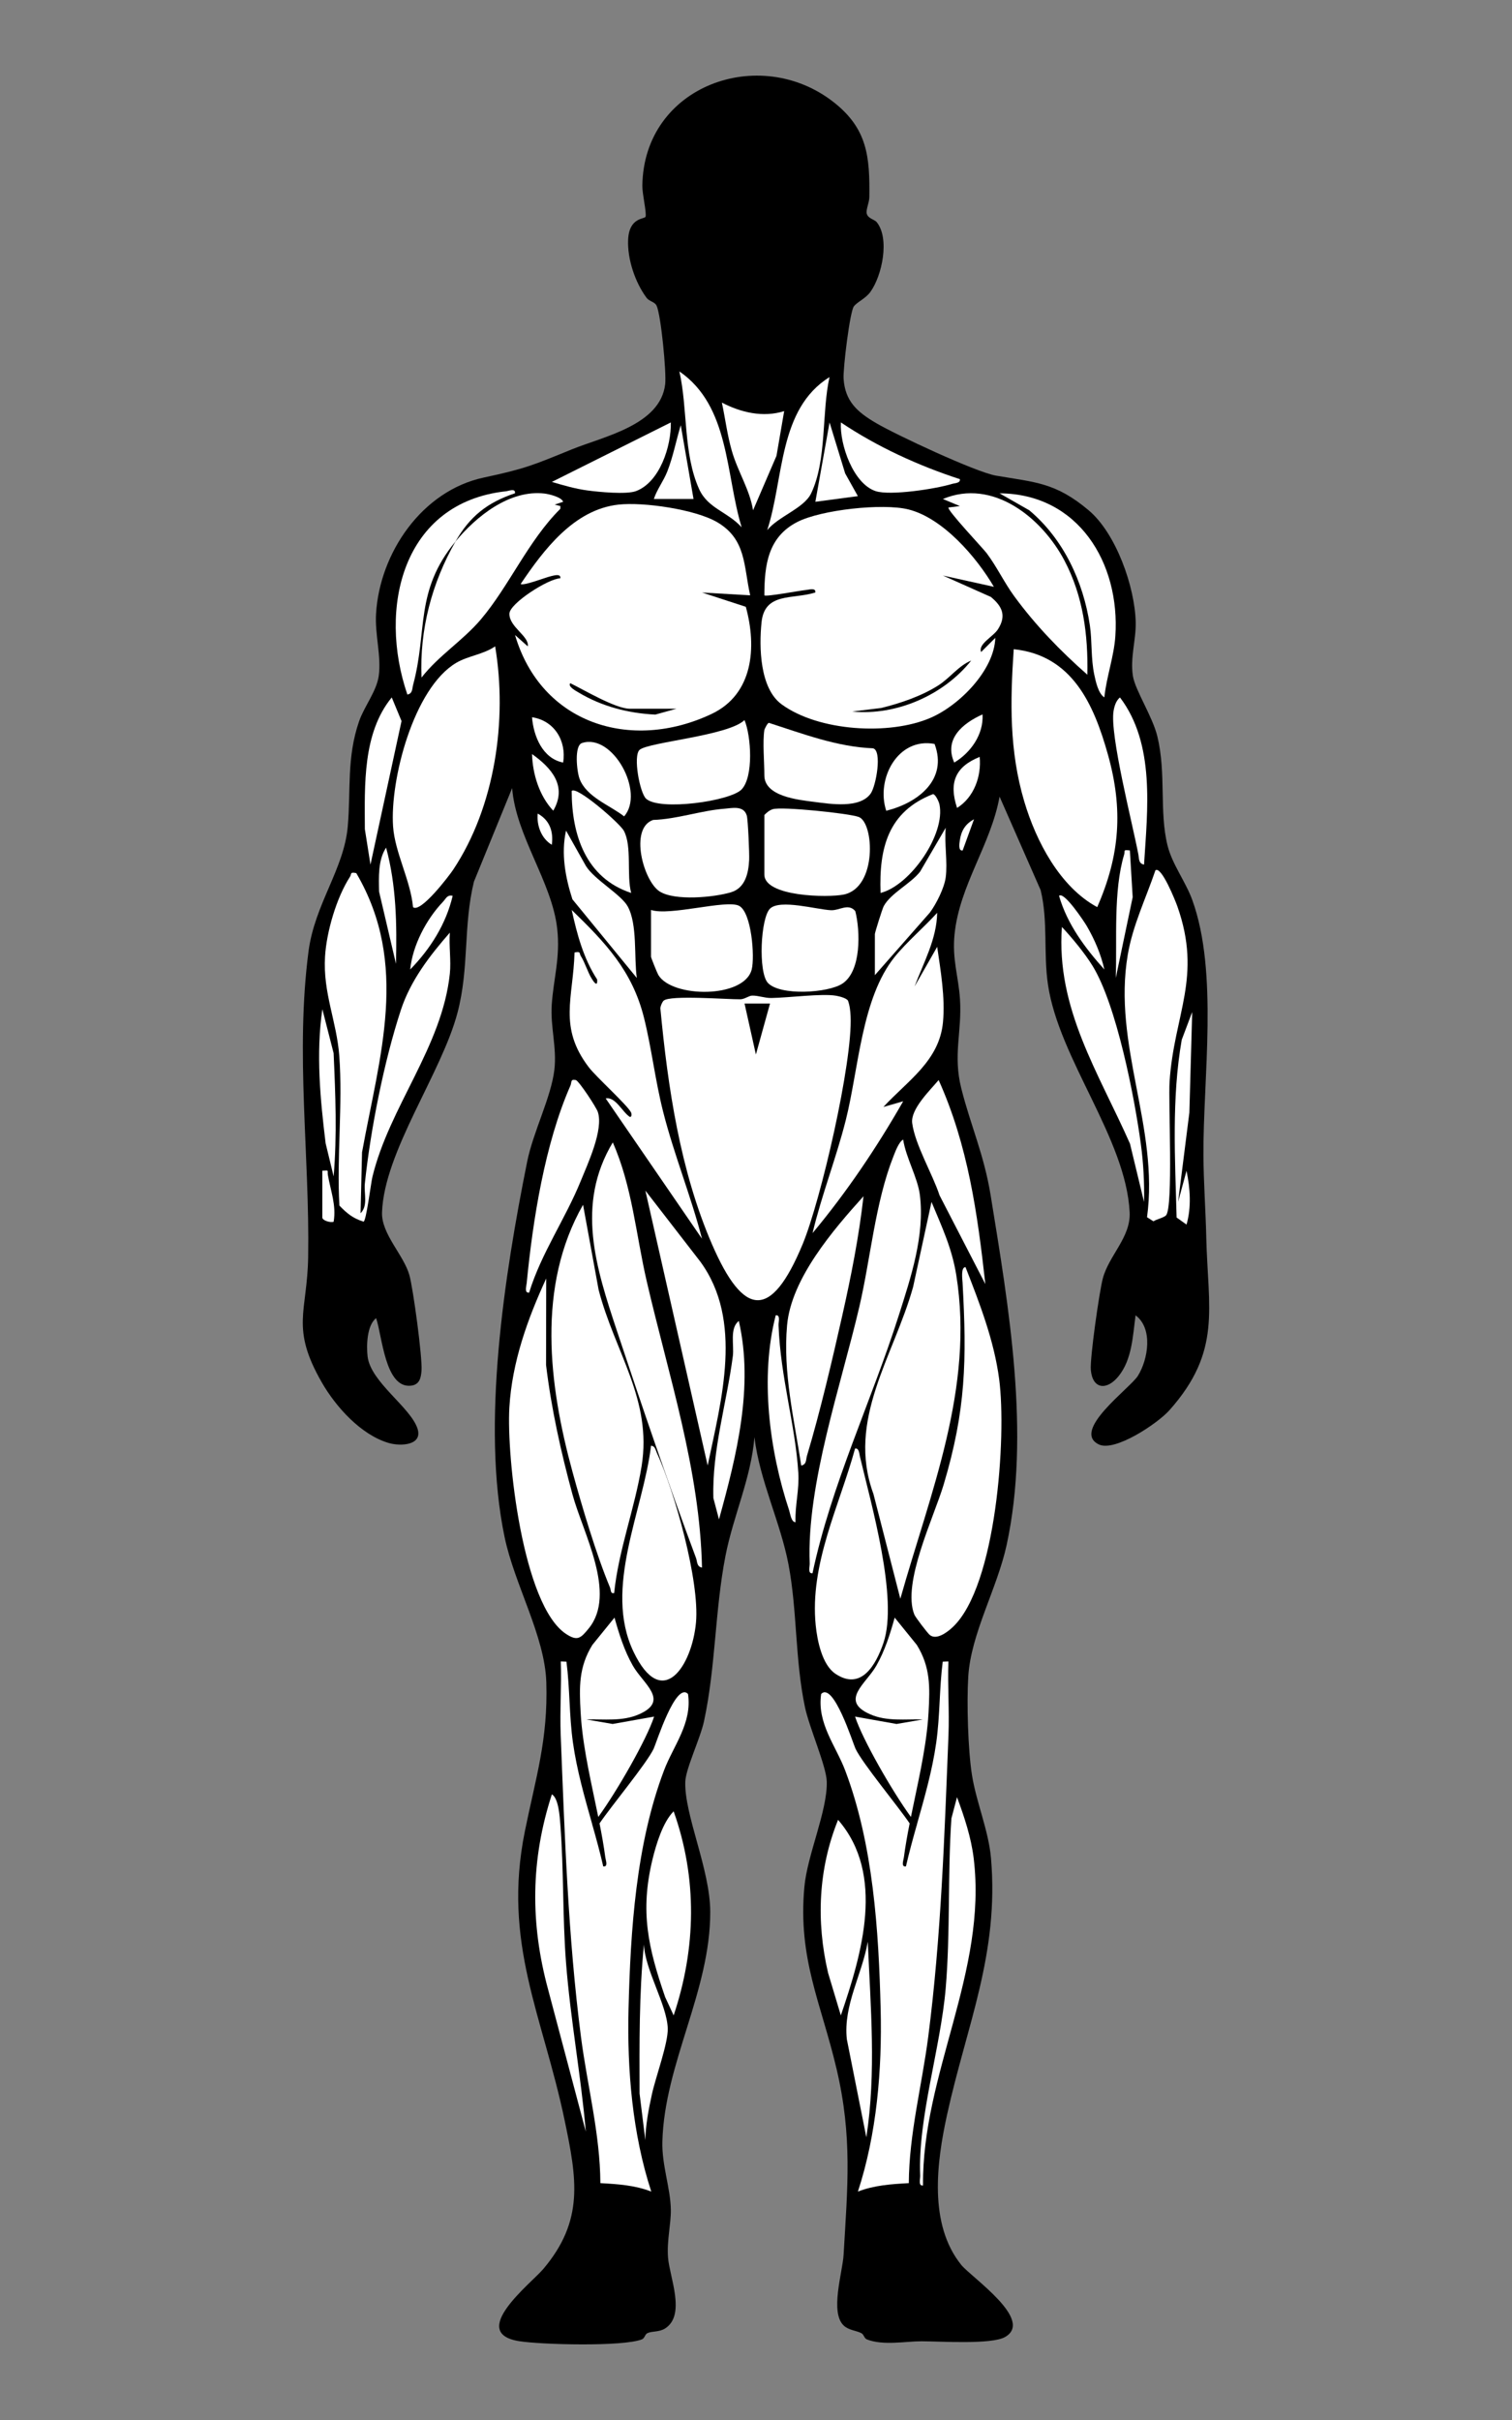 <?xml version="1.0" encoding="UTF-8"?>
<svg id="Male_Front" xmlns="http://www.w3.org/2000/svg" version="1.1" viewBox="0 0 500 800">
  <rect x="0" y="0" width="500" height="800" fill="#808080" stroke="none"/>
  <!-- Generator: Adobe Illustrator 29.6.1, SVG Export Plug-In . SVG Version: 2.1.1 Build 9)  -->
  <defs>
    <style>
      .st0 {
        fill: #fff;
      }
    </style>
  </defs>
  <path id="black_back" d="M398.899,409.004c-.206-8.764-.886-18.216-.936-27.086-.145-25.414,4.996-60.431-3.688-84.401-2.204-6.084-6.653-11.787-8.195-18.041-2.777-11.262-.375-23.685-3.348-36.007-1.591-6.594-7.355-15.302-8.097-20.014-.95-6.029,1.064-11.944.929-17.773-.27-11.662-6.469-29.325-15.531-36.964-10.954-9.235-17.67-9.261-30.681-11.485-6.643-1.136-33.144-13.535-39.733-17.425-6.084-3.592-10.166-7.1-10.656-14.644-.211-3.243,2.053-22.027,3.387-23.862,1.077-1.483,3.844-2.538,5.489-4.818,3.847-5.333,6.456-17.62,2.082-23.04-.754-.934-2.877-1.154-3.301-2.831-.318-1.258.836-3.638.859-5.419.177-13.358-.603-22.629-11.781-31.405-24.495-19.23-62.824-5.504-63.283,27.586-.039,2.802,1.439,8.864,1.07,10.253-.23.866-5.415.089-5.771,7.568-.305,6.416,2.328,14.221,6.126,19.285.866,1.155,2.679,1.287,3.281,2.556,1.467,3.098,3.295,22.136,2.848,25.965-1.584,13.571-20.357,17.264-30.909,21.563-12.8,5.215-15.303,6.36-29.109,9.309-20.403,4.359-34.383,24.9-35.595,44.989-.419,6.95,1.793,14.071.889,20.57-.708,5.089-4.822,10.131-6.511,15.038-4.131,11.995-2.689,22.705-3.727,34.69-1.226,14.143-10.938,25.7-12.985,41.363-4.4,33.678.421,67.513-.119,101.08-.293,18.208-5.917,23.207,4.516,41.397,4.634,8.079,12.959,17.345,22.138,20.021,3.926,1.145,11.304.798,9.511-4.747-2.283-7.058-15.503-15.376-16.505-23.851-.409-3.455-.272-10.291,2.818-12.674,2.027,5.964,2.967,23.258,11.51,22.323,2.827-.31,3.316-2.521,3.503-4.983.324-4.263-2.768-27.192-4.023-31.6-1.914-6.721-9.297-13.551-9.038-20.736.726-20.158,19.706-45.964,24.966-66.002,3.929-14.967,1.837-28.598,5.427-43.298l12.633-30.924c1.255,15.892,13.185,31.028,14.903,46.476,1.063,9.563-1.226,16.457-1.807,25.166-.485,7.275,1.731,14.145.868,21.485-1.071,9.105-7.007,20.489-8.993,30.363-7.511,37.351-15.217,86.928-7.479,124.053,3.305,15.854,13.331,32.733,13.808,48.057.592,19.016-3.499,31.529-7.083,49.21-7.51,37.045,5.93,61.01,13.137,95.575,4.038,19.365,6.532,33.098-7.063,49.178-3.932,4.651-25.193,21.166-7.88,23.86,7.362,1.146,34.191,1.848,40.478-.605,1.015-.396.957-1.646,1.886-2.078,1.484-.69,3.836-.284,5.79-1.521,6.989-4.424,1.511-16.939.996-23.395-.452-5.669.998-11.135.919-15.912-.117-7.102-3.006-14.682-2.799-22.482.688-25.831,15.912-49.745,15.827-76.008-.045-14.07-8.577-31.92-8.25-42.916.129-4.339,4.955-14.304,6.192-20.04,3.876-17.972,3.59-36.722,7.112-54.731,2.582-13.198,8.462-25.655,9.562-39.173,1.73,14.379,8.65,28.246,11.277,42.143,2.913,15.411,2.113,31.28,5.42,47.053,1.442,6.88,7.106,19.59,7.224,24.703.225,9.697-6.433,24.176-7.403,34.749-2.188,23.859,5.546,38.457,10.668,60.304,5.243,22.366,3.607,38.88,2.296,61.362-.336,5.763-4.617,19.061.082,23.402,1.65,1.524,4.03,1.593,5.771,2.468.876.44.932,1.722,1.88,2.091,5.379,2.096,12.823.597,18.032.604,6.139.008,23.161,1.153,27.636-1.411,9.767-5.595-11.189-19.747-14.49-23.838-10.832-13.426-8.161-33.834-4.685-49.683,6.483-29.559,17.249-53.094,14.519-84.775-.785-9.112-4.851-18.414-6.285-27.448-1.336-8.421-1.763-24.025-1.233-32.572.887-14.291,9.565-29.09,12.696-43.526,7.948-36.641.679-78.795-5.297-115.598-2.179-13.421-6.581-22.966-9.695-35.282-2.828-11.179.263-18.753-.442-29.542-.494-7.559-2.625-13.119-1.797-21.401,1.63-16.304,12.023-29.622,14.889-45.554l13.583,30.909c2.49,10.143.888,20.978,2.431,31.302,3.682,24.638,25.789,50.748,27.003,75.204.409,8.229-6.834,14.241-8.867,21.832-1.158,4.323-4.311,26.436-3.973,30.279.562,6.391,5.277,6.881,9.16,2.084,4.5-5.559,4.714-13.374,5.638-20.14,5.841,4.367,4.155,14.552.775,19.993-2.535,4.081-22.164,18.16-12.955,22.678,5.309,2.604,19.512-6.95,23.387-11.309,17.353-19.523,12.727-33.461,12.168-57.169Z"/>
  <path id="_x37_1" class="st0" d="M170.316,209.926c8.626,29.28,38.257,38.721,64.978,26.1,13.831-6.532,14.999-22.132,11.337-35.428l-14.476-4.719,15.921.921c-2.196-9.788-1.283-18.541-10.938-24.19-7.234-4.233-24.372-6.71-32.635-5.794-14.741,1.633-24.744,15.005-32.322,26.233.928.719,8.3-2.204,10.061-2.586.947-.205,3.287-.951,3.05.709-3.943.088-16.764,8.285-16.838,11.696-.097,4.411,6.66,7.49,6.074,10.8l-4.212-3.743ZM188.588,225.846c4.526,2.214,14.973,8.442,19.668,8.442h15.461l-7.019,1.94c-8.973-.427-17.813-2.726-25.49-7.379-.681-.412-3.567-1.899-2.619-3.003Z"/>
  <path id="_x37_0" class="st0" d="M327.667,197.335l-15.865-7.077,16.862,3.729c-5.711-9.772-16.833-22.738-28.285-25.585-8.487-2.109-28.852.117-36.725,4.156-9.709,4.98-10.859,14.214-10.888,24.253.543.538,11.795-1.594,13.707-1.764,1.049-.093,3.365-.867,3.152.812-7.413,2.383-16.753-.195-17.793,9.853-.849,8.2-.587,21.822,6.618,27.109,12.191,8.946,35.677,10.387,49.312,4.458,9.656-4.199,21.027-15.803,21.376-26.412l-4.694,4.676c-1.078-2.649,4.016-5.069,5.58-7.532,2.826-4.45,1.435-7.557-2.355-10.676ZM281.817,235.215l9.591-1.17c6.364-1.568,13.264-3.906,18.816-7.42,3.914-2.477,6.762-6.552,10.942-8.257-9.07,11.405-24.753,18.311-39.35,16.848Z"/>
  <path id="_x36_9" class="st0" d="M265.398,411.369c6.066-14.601,16.594-60.341,15.884-75.415-.081-1.724-.263-3.528-.867-5.167-.58-.878-2.878-1.433-3.988-1.625-4.613-.797-15.662.68-21.363.753-2.275.029-4.19-.813-6.314-.788-1.119.013-2.487,1.197-3.92,1.218-4.345.062-23.179-1.459-25.355.443-.511.447-1.03,1.747-1.106,2.475,2.476,26.185,6.572,53.826,17.091,78.092,10.45,24.107,19.509,25.118,29.938.015ZM249.965,348.597l-3.757-16.854,8.43.004-4.673,16.85Z"/>
  <path id="_x36_6" class="st0" d="M301.954,425.436c-6.395,22.963-22.117,43.941-13.124,68.417l8.901,34.654c9.899-35.065,24.491-69.653,18.492-107.024-1.432-8.922-4.783-15.965-8.185-24.147l-6.084,28.101Z"/>
  <path id="_x36_5" class="st0" d="M148.755,308.313c-6.663,7.612-12.983,15.82-16.175,25.523-5.563,16.908-10.076,39.688-11.929,57.41-.338,3.232,1.128,7.327-1.417,9.827l.485-20.129c5.758-31.702,15.764-62.171-1.9-92.305-2.186-.476-1.498.297-2.085,1.203-4.467,6.903-7.757,18.196-8.251,26.394-.724,12.033,3.865,21.352,4.716,32.849,1.184,16.01-.878,33.303.037,49.453,2.458,2.55,4.454,4.215,7.969,5.307.89.018,2.441-12.7,2.946-14.784,5.625-23.238,23.029-42.919,25.604-67.161.456-4.297-.331-9.21,0-13.587Z"/>
  <path id="_x36_4" class="st0" d="M189.314,486.549c3.125,11.434,7.888,27.445,12.398,38.216.375.895.093,2.146,1.381,1.869,1.446-14.189,6.843-28.061,9.084-41.988,3.535-21.963-8.88-37.648-14.224-58.273l-5.146-28.099c-15.375,26.977-11.362,59.49-3.493,88.275Z"/>
  <path id="_x36_3" class="st0" d="M362.837,299.878c7.548-17.213,8.593-32.38,3.555-50.377-4.658-16.64-11.799-32.881-31.165-34.887-1.176,17.318-1.497,33.569,3.495,50.375,3.904,13.141,11.778,28.216,24.114,34.889Z"/>
  <path id="_x36_2" class="st0" d="M150.903,219.101c-14.129,8.302-21.989,38.792-20.918,54.111.603,8.63,5.797,17.879,6.598,26.669,2.452,2.094,11.902-10.301,13.321-12.439,13.799-20.795,17.92-49.437,13.834-73.768-3.852,2.666-8.887,3.107-12.835,5.427Z"/>
  <path id="_x36_1" class="st0" d="M187.221,540.17c3.743,2.446,4.809,1.396,7.444-1.823,9.412-11.5-1.881-31.542-5.351-44.302-3.82-14.047-6.988-28.331-8.739-42.797l.051-28.611c-6.204,13.46-11.292,27.641-12.184,42.636-.971,16.337,4.376,65.482,18.779,74.897Z"/>
  <path id="_x36_0" class="st0" d="M319.281,418.888c-1.621-.006-1.03,4.104-.97,5.191,1.41,25.479,1.118,42.05-6.265,66.734-3.217,10.756-13.817,32.511-9.69,42.922.36.909,4.315,6.055,5.034,6.684,2.225,1.95,5.879-.847,7.681-2.543,14.418-13.569,17.815-62.959,15.35-81.868-1.681-12.895-6.474-25.16-11.14-37.122Z"/>
  <path id="_x35_9" class="st0" d="M311.836,337.868c.749-8.117-.757-16.854-1.924-24.865l-7.476,13.112c2.968-7.894,7.325-15.653,7.477-24.362-4.261,4.702-10.141,9.729-14.025,14.544-11.018,13.657-11.91,37.008-16.216,54.061-3.158,12.507-7.98,24.712-10.969,37.278,11.313-13.559,21.192-28.237,29.969-43.577l-6.548,1.885c8.007-8.69,18.528-15.234,19.712-28.076Z"/>
  <path id="_x35_8" class="st0" d="M208.261,369.214c-2.411-1.528-4.762-6.773-7.965-6.091l31.845,46.382c-3.66-14.168-9.236-27.759-12.843-41.958-2.627-10.34-3.816-21.001-6.347-31.134-3.873-15.506-12.747-24.796-23.895-35.597,1.755,8,3.892,16.043,8.41,22.975.21,2.733-1.124.796-1.723-.156-1.414-2.246-2.288-5.425-3.657-7.556-.592-.921.094-1.678-2.097-1.204-.412,15.022-5.434,24.609,4.703,37.922,2.485,3.264,12.991,12.713,14.025,15.027.183.41.239,1.537-.456,1.388Z"/>
  <path id="_x35_7" class="st0" d="M386.768,357.516c1.499-22.315,10.844-34.447,2.577-57.881-.612-1.735-5.265-13.429-7.261-11.934-3.129,9.232-7.486,18.16-9.141,27.879-5.09,29.881,10.4,57.144,6.366,86.811l2.121,1.352c1.069-.728,3.392-1.17,4.149-1.965,2.468-2.593.733-37.474,1.189-44.263Z"/>
  <path id="_x35_6" class="st0" d="M202.639,377.657c-12.329,20.58-5.569,41.38,1.383,62.325,8.084,24.354,17.178,51.082,26.142,75.056.446,1.193.209,2.875,1.977,3.167-.703-32.334-11.035-63.379-18.273-94.629-3.552-15.338-4.792-31.363-11.23-45.919Z"/>
  <path id="_x35_5" class="st0" d="M304.197,395.091c-.717-5.825-4.623-12.356-5.53-18.369-1.443.74-2.65,4.103-3.253,5.631-5.998,15.202-7.515,33.647-11.247,49.659-6.005,25.762-17.46,58.672-16.411,84.797.046,1.136-.706,3.486.927,3.265,6.253-29.419,19.486-56.798,28.554-85.299,3.989-12.539,8.602-26.338,6.959-39.683Z"/>
  <path id="_x35_4" class="st0" d="M215.293,477.914c-2.561,21.509-15.849,47.049-5.803,68.106,9.463,19.835,19.35,4.749,20.666-9.663,1.245-13.64-7.07-43.388-12.968-56.13-.43-.929-.543-2.2-1.895-2.313Z"/>
  <path id="_x35_3" class="st0" d="M276.235,553.295c8.501,5.749,13.428-2.852,15.92-10.223,4.946-14.63-4.042-45.773-7.801-61.619-.221-.932-.283-2.823-1.593-2.596-5.202,19.029-15.064,38.144-13.016,58.443.512,5.078,2.118,13.038,6.491,15.995Z"/>
  <path id="_x35_2" class="st0" d="M139.394,223.98c5.671-7.28,13.735-12.257,19.64-19.236,9.334-11.031,15.662-26.017,26.253-36.533l.026-.914-1.885-.483,2.803-.938c-.56-1.576-4.761-2.555-6.161-2.718-11.526-1.344-22.543,7.494-29.441,15.846-7.799,13.638-11.912,29.177-11.235,44.977Z"/>
  <path id="_x35_1" class="st0" d="M136.618,226.367c4.818-17.823.445-30.937,14.012-47.363,4.7-8.219,10.435-12.865,19.671-15.941.199-1.747-1.969-.77-2.998-.658-34.249,3.732-42.371,38.66-32.591,67.196,1.785-.325,1.558-1.946,1.907-3.234Z"/>
  <path id="_x35_0" class="st0" d="M317.414,167.296l-3.743.473c-.795.58,11.47,13.593,12.574,15.059,3.395,4.507,5.815,9.719,9.151,14.275,7.015,9.582,15.259,18.112,24.18,25.941.28-13.18-1.387-26.038-7.62-37.816-7.423-14.027-23.601-27.199-40.156-20.268l5.615,2.336Z"/>
  <path id="_x34_9" class="st0" d="M285.551,395.456c-10.011,11.096-23.896,27.228-25.275,42.649-1.405,15.712,2.347,31.005,4.679,46.367,1.829-.329,1.526-1.982,1.904-3.24,4.297-14.285,8.389-31.746,11.686-46.409,2.922-12.994,5.52-26.136,7.006-39.367Z"/>
  <path id="_x34_8" class="st0" d="M231.599,417.09l-18.18-23.503,20.595,90.88c4.521-21.687,11.833-47.85-2.415-67.377Z"/>
  <path id="_x34_7" class="st0" d="M283.977,270.073c-3.231-1.21-25.549-3.509-28.45-2.563-1.096.357-1.982,1.099-2.763,1.917v19.677c0,7.374,21.152,7.691,26.287,6.61,11.065-2.33,10.028-23.731,4.926-25.641Z"/>
  <path id="_x34_6" class="st0" d="M239.453,267.359c-7.454.563-15.751,3.466-23.477,3.697-7.98,2.729-3.174,20.248,2.152,23.636,5.036,3.204,18.045,1.957,23.625.267,4.659-1.411,5.761-6.223,5.981-10.69.101-2.058-.373-13.268-.781-14.654-1.017-3.46-4.904-2.452-7.5-2.256Z"/>
  <path id="_x34_5" class="st0" d="M248.573,320.518c1.078-4.125-.03-19.069-4.235-21.107-4.264-2.066-22.806,3.469-29.054,1.405v15.461c0,.324,2.039,5.385,2.415,6.019,4.516,7.618,28.361,7.841,30.874-1.778Z"/>
  <path id="_x34_4" class="st0" d="M253.944,324.941c4.047,4.311,19.838,3.341,24.594.243,6.357-4.143,5.956-17.455,4.299-23.981-2.306-2.743-5.249-.167-8.054-.303-4.732-.229-16.824-3.714-20.13-.538-3.146,3.024-3.976,21.099-.709,24.579Z"/>
  <path id="_x34_3" class="st0" d="M246.194,238.039c-5.302,5.196-31.682,7.267-34.668,9.826-2.256,1.933.032,14.222,2.122,16.165,4.428,4.115,27.883.832,31.593-3.062,4.024-4.224,3.149-17.702.953-22.928Z"/>
  <path id="_x34_2" class="st0" d="M288.679,247.372c-11.834-.457-23.277-4.829-34.407-8.411-.542.071-1.477,2.155-1.508,2.354-.618,4.007,0,10.594,0,14.992,0,6.982,11.159,8.097,16.513,8.786,5.447.701,15.017,2.232,18.611-2.71,1.839-2.529,3.896-14.322.79-15.012Z"/>
  <path id="_x34_1" class="st0" d="M361.28,319.267c-2.57-4.17-6.733-9.218-10.121-12.827-1.966,26.935,12.173,48.244,22.515,71.646l4.642,19.238c.144-6.339-.203-12.809-1.047-19.084-2.092-15.553-8.056-46.102-15.988-58.973Z"/>
  <path id="_x34_0" class="st0" d="M215.76,614.726c-4.161,17.232-1.422,29.15,4.192,45.454l2.818,6.069c7.432-22.215,7.882-45.273 0-67.459-3.581,3.543-5.822,11.016-7.01,15.936Z"/>
  <path id="_x33_9" class="st0" d="M277.138,601.602c-6.537,16.221-7.289,33.6-3.3,50.606l4.215,14.041c6.967-20.311,14.768-46.602-.915-64.647Z"/>
  <path id="_x33_8" class="st0" d="M197.696,367.592c-.507-1.542-6.117-10.074-7.256-10.547-1.871-.421-1.315.715-1.82,1.864-8.448,19.234-12.416,44.363-14.448,65.25-.101,1.043-.865,3.364.808,3.148,4.009-13.035,11.923-24.266,17.043-36.84,2.387-5.862,7.598-17.024,5.672-22.875Z"/>
  <path id="_x33_7" class="st0" d="M185.289,603.016c-.201-2.578-.574-8.528-2.791-9.848-7.02,21.586-7.196,42.59-1.252,64.49l12.477,47.01c-1.617-18.63-5.083-37.098-6.54-55.757-1.19-15.234-.707-30.674-1.894-45.894Z"/>
  <path id="_x33_6" class="st0" d="M301.657,371.308c.955,7.156,6.74,16.811,9.038,23.844l15.148,29.346c-2.607-23.387-5.72-45.836-15.447-67.456-2.888,3.449-9.357,9.639-8.739,14.266Z"/>
  <path id="_x33_5" class="st0" d="M316.47,594.111l-1.852,7.031c-1.268,18.504-.323,37.792-1.893,56.201-1.685,19.752-9.232,42.805-8.425,61.862.048,1.141-.708,3.485.928,3.266-.314-36.968,21.292-70.529,16.764-108.109-.837-6.946-3.102-13.753-5.522-20.251Z"/>
  <path id="_x33_4" class="st0" d="M360.41,206.758c.768,5.169.295,10.823,1.466,16.337.454,2.135,1.325,6.231,3.321,7.44.694-6.781,3.179-13.439,3.636-20.26,1.622-24.201-12.287-47.052-38.291-47.191l9.833,5.614c11.27,9.436,17.885,23.585,20.035,38.06Z"/>
  <path id="_x33_3" class="st0" d="M268.238,163.087c5.252-11.035,3.43-26.627,6.069-38.43-16.984,10.65-14.997,33.436-20.597,50.598,3.685-4.555,12.177-7.231,14.527-12.168Z"/>
  <path id="_x33_2" class="st0" d="M245.259,174.318c-5.378-17.568-3.898-40.036-20.596-51.535,2.814,12.411,1.232,27.176,6.53,38.906,2.906,6.434,9.427,7.479,14.066,12.629Z"/>
  <path id="_x33_1" class="st0" d="M289.308,322.368l18.192-20.694c2.142-2.903,4.764-8.123,5.234-11.633.671-5.014-.49-11.229,0-16.398l-8.463,14.493c-3.04,3.954-9.649,7.07-12.025,11.4-.461.841-2.937,8.76-2.937,9.245v13.587Z"/>
  <path id="_x33_0" class="st0" d="M210.339,162.341c7.892-3.004,11.663-14.886,11.495-22.692l-39.343,19.666c3.852,1.136,7.711,2.267,11.721,2.812,3.76.511,12.994,1.406,16.128.214Z"/>
  <path id="_x32_9" class="st0" d="M189.29,297.294l21.299,26.006c-.985-6.898.268-17.703-3.021-23.67-2.171-3.939-11.075-8.879-13.814-13.36l-6.572-11.685c-1.682,7.561-.254,15.385,2.107,22.709Z"/>
  <path id="_x32_8" class="st0" d="M289.558,162.351c4.832,1.594,19.972-.748,25.245-2.371.979-.301,2.835-.243,2.61-1.58-13.747-4.479-27.338-10.701-39.34-18.751-.43,7.234,4.072,20.257,11.484,22.702Z"/>
  <path id="_x32_7" class="st0" d="M249.026,168.692l7.75-18.004,2.541-14.784c-6.959,2.212-14.328.459-20.599-2.813,1.121,5.293,1.782,10.7,3.278,15.922,1.973,6.889,5.952,12.866,7.031,19.679Z"/>
  <path id="_x32_6" class="st0" d="M189.052,261.466c-.002,14.521,4.667,28.795,19.667,33.724-1.574-5.967.329-15.392-2.409-20.539-1.3-2.444-15.597-14.921-17.259-13.185Z"/>
  <path id="_x32_5" class="st0" d="M291.192,295.194c9.953-2.549,21.554-19.541,19.467-29.303-.197-.921-1.307-3.312-2.123-3.373-14.86,5.771-17.886,17.843-17.345,32.676Z"/>
  <path id="_x32_4" class="st0" d="M376.457,282.539c.257,1.37.01,2.905,1.86,3.285,1.149-18.2,3.721-39.877-7.955-55.265-1.314,1.062-1.835,2.841-2.111,4.428-1.353,7.79,6.332,37.553,8.207,47.553Z"/>
  <path id="_x32_3" class="st0" d="M263.99,486.827c-.979-15.855-5.908-31.451-6.536-48.75-.041-1.133.696-3.484-.93-3.26-5.253,20.271-2.127,44.671,4.424,64.431.381,1.148.697,3.953,2.115,3.961-.193-5.659,1.284-10.613.928-16.382Z"/>
  <path id="_x32_2" class="st0" d="M122.509,285.819l10.273-47.449-3.236-7.812c-9.674,11.811-8.946,28.999-8.892,43.543l1.855,11.717Z"/>
  <path id="_x32_1" class="st0" d="M242.344,448.284c-2.04,15.674-6.913,31.086-6.436,46.953l1.852,7.032c5.826-21.02,11.539-43.85,6.56-65.579-3.116,2.363-1.509,8.003-1.977,11.594Z"/>
  <path id="_x32_0" class="st0" d="M211.497,692.061l1.903,15.418c.103-5.087,1.098-10.213,2.177-15.162,1.233-5.653,5.395-16.883,5.24-21.762-.248-7.804-7.507-19.252-7.877-27.735-1.603,16.353-1.494,32.781-1.444,49.242Z"/>
  <path id="_x31_9" class="st0" d="M286.966,641.883c-1.853,10.794-8.155,21.046-6.927,32.239l6.45,32.42c3.324-21.481,1.389-43.104.478-64.659Z"/>
  <path id="_x31_8" class="st0" d="M206.383,269.876c6.966-7.919-3.787-27.592-13.92-24.248-2.634.869-1.722,9.392-.811,11.822,2.279,6.077,10.015,8.716,14.731,12.425Z"/>
  <path id="_x31_7" class="st0" d="M309.049,245.933c-12.169-2.288-19.452,11.586-15.982,22.087,10.406-2.578,20.462-10.216,15.982-22.087Z"/>
  <path id="_x31_6" class="st0" d="M389.579,397.325l3.729-29.521.937-33.25-3.46,9.176c-3.374,19.325-2.21,39.225-1.693,58.756l3.279,2.336c1.653-5.735,1.2-11.968-.001-17.793l-2.791,10.297Z"/>
  <path id="_x31_5" class="st0" d="M106.599,333.617c-2.135,14.686-.713,29.681,1.083,44.348l2.646,10.926c1.155-13.644.604-27.075-.006-40.741l-3.723-14.534Z"/>
  <polygon id="_x31_4" class="st0" points="283.682 164.006 279.486 156.499 274.325 139.653 269.632 165.881 283.682 164.006"/>
  <path id="_x31_3" class="st0" d="M220.681,155.822c-1.284,3.28-3.396,5.896-4.46,9.126h13.118l-4.217-24.372c-1.534,5.02-2.517,10.33-4.441,15.246Z"/>
  <path id="_x31_2" class="st0" d="M374.563,296.585l-.928-15.449c-2.426-.263-1.489.011-1.897,1.371-3.627,12.079-2.313,28.206-2.773,40.794l5.598-26.716Z"/>
  <path id="_x31_0" class="st0" d="M130.942,318.615c.33-12.937.131-25.868-3.265-38.408-2.712,4.12-2.407,9.806-2.328,14.508l5.594,23.901Z"/>
  <path id="_x30_9" class="st0" d="M146.502,298.095c-5.504,5.762-10.052,14.405-10.856,22.398,6.638-6.767,11.871-15.047,14.046-24.353-1.839-.425-2.224.943-3.19,1.955Z"/>
  <path id="_x30_8" class="st0" d="M323.969,250.217c-8.065,3.238-10.262,8.51-7.475,16.864,5.602-3.504,8.087-10.448,7.475-16.864Z"/>
  <path id="_x30_7" class="st0" d="M175.933,237.104c.496,6.23,3.482,13.665,10.298,14.982,1.144-7.245-2.967-13.885-10.298-14.982Z"/>
  <path id="_x30_6" class="st0" d="M324.91,236.166c-6.549,2.935-12.832,8.116-9.354,15.923,5.391-3.214,9.752-9.277,9.354-15.923Z"/>
  <path id="_x30_5" class="st0" d="M359.4,306.155c-.802-1.377-7.53-11.585-9.185-10.014,2.678,9.328,8.573,17.23,14.983,24.353-1.124-5.014-3.219-9.91-5.798-14.339Z"/>
  <path id="_x30_4" class="st0" d="M175.938,249.28c.18,6.593,2.416,13.867,7.018,18.721,4.699-8.102-.518-14.105-7.018-18.721Z"/>
  <path id="_x30_3" class="st0" d="M106.589,387.022v15.461c0,.999,2.698,1.793,3.743,1.401.928-5.473-1.004-10.208-1.906-15.443-.27-1.565.616-1.607-1.837-1.419Z"/>
  <path id="_x30_2" class="st0" d="M182.479,279.265c.578-4.368-.687-8.152-4.666-10.307-.386,3.861,1.172,8.234,4.666,10.307Z"/>
  <path id="_x30_1" class="st0" d="M318.344,281.132l3.751-10.299c-2.918,1.581-4.248,3.835-4.696,7.015-.128.905-.595,3.563.945,3.285Z"/>
  <path id="_x37_5" class="st0" d="M207.847,664.17c-.49,20.07,1.28,41.23,7.52,60.32-5.32-2.09-11.11-2.48-16.83-2.79-.09-16.26-4.32-32.2-6.41-48.28-4.28-33.08-5.38-66.53-6.71-99.84-.32-8.09.32-16.25.03-24.34l1.87.07c1.16,9.03.87,17.68,2.15,26.76,1.3,9.23,3.89,18.18,6.41,27.14-.04.04-.06.07-.09.1l.12.03c1.28,4.54,2.53,9.08,3.58,13.66,1.71.21.81-1.99.68-3.01-.49-3.7-1.16-7.44-1.91-11.21,3.81-5.64,15.63-19.87,17.91-24.7.82-1.73,7.28-22.28,11.35-18.09,1.43,9.66-4.84,17.1-7.93,25.25-9.27,24.46-11.1,52.94-11.74,78.93Z"/>
  <path id="_x37_4" class="st0" d="M192.007,566.05c-.47-8.38-.63-14.97,3.88-22.27l7.32-9.03c1.53,5.47,3.24,10.93,6.07,15.9,3.39,5.97,12.29,11.53,2.06,16.05-5.51,2.44-11.62,1.57-17.46,1.71l8.71,1.5,13.72-2.44c-2.43,7.51-12.26,24.65-18.47,33.18-2.16-10.66-4.78-21.51-5.66-32.1-.07-.83-.12-1.67-.17-2.5Z"/>
  <path id="_x37_3" class="st0" d="M291.221,664.17c.49,20.07-1.28,41.23-7.52,60.32,5.32-2.09,11.11-2.48,16.83-2.79.09-16.26,4.32-32.2,6.41-48.28,4.28-33.08,5.38-66.53,6.71-99.84.32-8.09-.32-16.25-.03-24.34l-1.87.07c-1.16,9.03-.87,17.68-2.15,26.76-1.3,9.23-3.89,18.18-6.41,27.14.04.04.06.07.09.1l-.12.03c-1.28,4.54-2.53,9.08-3.58,13.66-1.71.21-.81-1.99-.68-3.01.49-3.7,1.16-7.44,1.91-11.21-3.81-5.64-15.63-19.87-17.91-24.7-.82-1.73-7.28-22.28-11.35-18.09-1.43,9.66,4.84,17.1,7.93,25.25,9.27,24.46,11.1,52.94,11.74,78.93Z"/>
  <path id="_x37_2" class="st0" d="M307.061,566.05c.47-8.38.63-14.97-3.88-22.27l-7.32-9.03c-1.53,5.47-3.24,10.93-6.07,15.9-3.39,5.97-12.29,11.53-2.06,16.05,5.51,2.44,11.62,1.57,17.46,1.71l-8.71,1.5-13.72-2.44c2.43,7.51,12.26,24.65,18.47,33.18,2.16-10.66,4.78-21.51,5.66-32.1.07-.83.12-1.67.17-2.5Z"/>
</svg>